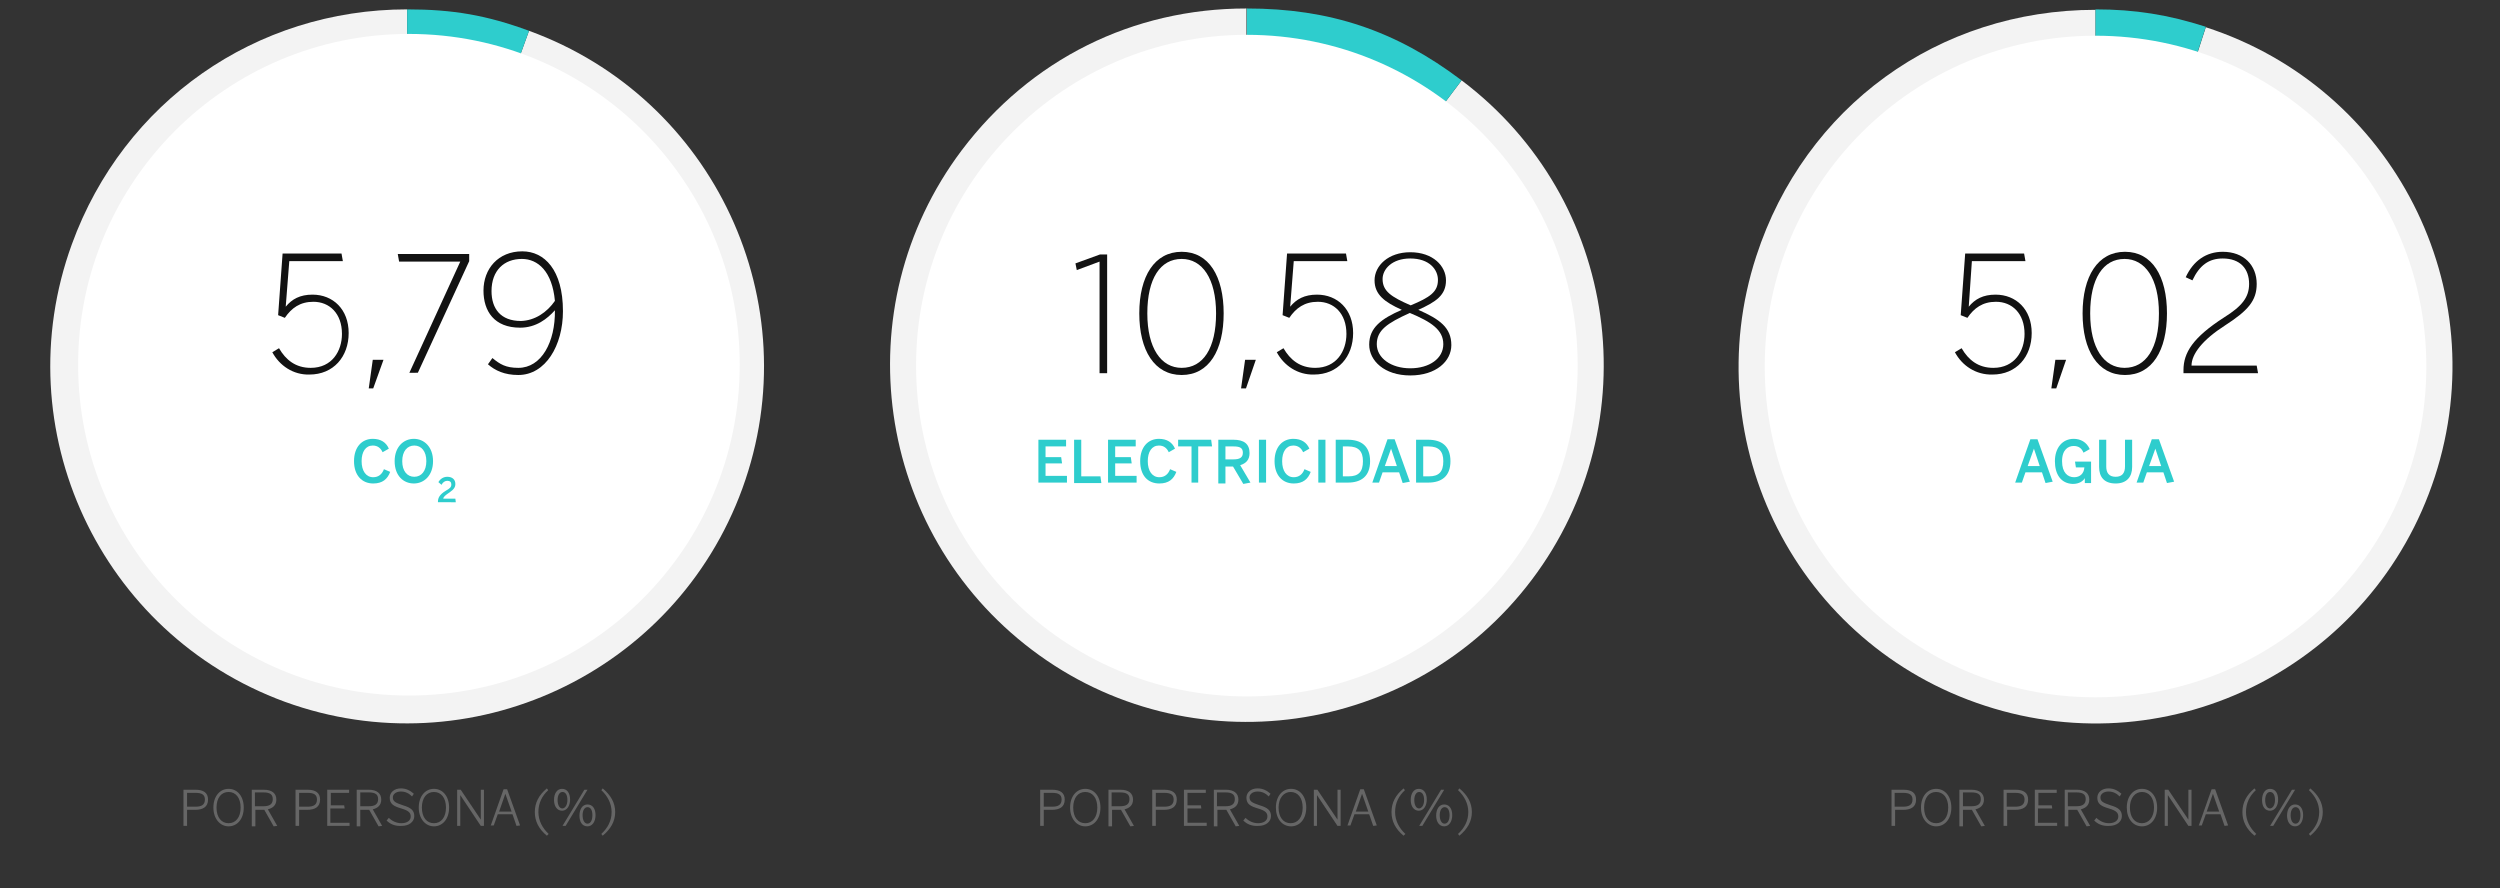 <?xml version="1.0" encoding="utf-8"?>
<!-- Generator: Adobe Illustrator 21.0.0, SVG Export Plug-In . SVG Version: 6.00 Build 0)  -->
<!DOCTYPE svg PUBLIC "-//W3C//DTD SVG 1.1//EN" "http://www.w3.org/Graphics/SVG/1.1/DTD/svg11.dtd">
<svg version="1.1" id="Capa_1" xmlns="http://www.w3.org/2000/svg" xmlns:xlink="http://www.w3.org/1999/xlink" x="0px" y="0px"
	 viewBox="0 0 560 199" style="enable-background:new 0 0 560 199;" xml:space="preserve">
<rect x="0" y="0" width="560" height="199" fill="#333333" stroke="none"/>
<style type="text/css">
	.st0{fill:#F3F3F3;}
	.st1{fill:#2ECDCD;}
	.st2{fill:#FFFFFF;}
	.st3{enable-background:new    ;}
	.st4{fill:#666666;}
	.st5{fill:#121212;}
</style>
<title>sociedad-medioambiente-eng</title>
<g>
	<g>
		<g>
			<g>
				<g>
					<path class="st0" d="M469.4,82.1l24.7-76c42,13.6,65,58.7,51.3,100.7s-58.7,65-100.7,51.3c-42-13.6-65-58.7-51.3-100.7
						c10.9-33.5,40.8-55.2,76-55.2V82.1z"/>
				</g>
			</g>
		</g>
		<g>
			<g>
				<g>
					<path class="st1" d="M469.4,82.1v-80c8.8,0,16.3,1.2,24.7,3.9L469.4,82.1z"/>
				</g>
			</g>
		</g>
	</g>
	<g>
		<g>
			<g>
				<g>
					<path class="st0" d="M91.2,82l27.3-75.1c41.5,15.1,62.9,61,47.8,102.5s-61,62.9-102.5,47.8C22.4,142,1,96.2,16.1,54.7
						C27.7,22.8,57.3,2.1,91.2,2.1V82z"/>
				</g>
			</g>
		</g>
		<g>
			<g>
				<g>
					<path class="st1" d="M91.2,82V2.1c10.2,0,17.8,1.3,27.3,4.8L91.2,82z"/>
				</g>
			</g>
		</g>
	</g>
	<g>
		<circle class="st2" cx="91.6" cy="81.7" r="74.1"/>
	</g>
	<g>
		<g>
			<g>
				<g>
					<path class="st0" d="M279.3,81.9L327.4,18c35.3,26.6,42.3,76.7,15.7,111.9s-76.7,42.3-111.9,15.7S188.9,69,215.4,33.7
						c15.4-20.4,38.3-31.8,63.8-31.8v80H279.3z"/>
				</g>
			</g>
		</g>
		<g>
			<g>
				<g>
					<path class="st1" d="M279.3,81.9v-80c18.5,0,33.3,4.9,48.1,16.1L279.3,81.9z"/>
				</g>
			</g>
		</g>
	</g>
	<g>
		<circle class="st2" cx="279.3" cy="81.9" r="74.1"/>
	</g>
	<g>
		<circle class="st2" cx="469.4" cy="82.1" r="74.1"/>
	</g>
	<g class="st3">
		<path class="st1" d="M79.3,103.3c0-3.2,1.8-5,4.2-5c1.8,0,3,0.8,3.6,2.2l-1.4,0.8c-0.4-0.9-1.1-1.5-2.2-1.5
			c-1.6,0-2.5,1.4-2.5,3.5c0,2.2,1,3.6,2.6,3.6c1.2,0,2-0.7,2.4-1.8l1.4,0.6c-0.6,1.6-1.7,2.6-3.8,2.6
			C81.1,108.3,79.3,106.5,79.3,103.3z"/>
		<path class="st1" d="M88.4,103.3c0-3.2,2-5,4.3-5c2.3,0,4.3,1.8,4.3,5c0,3.2-2,5-4.3,5C90.4,108.3,88.4,106.6,88.4,103.3z
			 M95.5,103.3c0-2.2-1.1-3.5-2.7-3.5s-2.7,1.3-2.7,3.5c0,2.2,1.1,3.5,2.7,3.5S95.5,105.5,95.5,103.3z"/>
	</g>
	<g class="st3">
		<path class="st1" d="M98.1,112.5v-0.1c0-0.8,0.3-1.6,1.8-2.5c0.9-0.5,1.2-0.8,1.2-1.4c0-0.5-0.3-0.8-0.9-0.8c-0.5,0-1,0.3-1.3,0.9
			l-0.7-0.6c0.4-0.7,1.1-1.2,2-1.2c1.1,0,1.8,0.6,1.8,1.6c0,0.7-0.3,1.2-1.3,1.9c-0.9,0.6-1.4,1-1.4,1.4h2.7l0.1,0.8H98.1z"/>
	</g>
	<g class="st3">
		<path class="st4" d="M41.1,185v-8.1h2.7c1.8,0,2.8,0.7,2.8,2.2c0,1.7-1.2,2.3-2.9,2.3h-1.8v3.6H41.1z M41.9,180.7h1.9
			c1.3,0,2.1-0.4,2.1-1.6c0-1.1-0.7-1.5-2.1-1.5h-1.9V180.7z"/>
		<path class="st4" d="M47.8,180.9c0-2.6,1.5-4.2,3.4-4.2c2,0,3.4,1.7,3.4,4.2c0,2.6-1.5,4.2-3.4,4.2
			C49.3,185.1,47.8,183.4,47.8,180.9z M53.9,180.9c0-2.2-1.1-3.5-2.7-3.5s-2.7,1.3-2.7,3.5s1.1,3.5,2.7,3.5S53.9,183.1,53.9,180.9z"
			/>
		<path class="st4" d="M56.4,185v-8.1h2.7c1.8,0,2.8,0.8,2.8,2.2c0,1.3-0.8,1.9-1.9,2.2l2.1,3.7l-0.8,0.1l-2.1-3.7h-2v3.7H56.4z
			 M57.1,180.6H59c1.3,0,2.1-0.4,2.1-1.6c0-1.1-0.7-1.5-2.1-1.5h-1.9V180.6z"/>
		<path class="st4" d="M66.2,185v-8.1h2.7c1.8,0,2.8,0.7,2.8,2.2c0,1.7-1.2,2.3-2.9,2.3H67v3.6H66.2z M67,180.7h1.9
			c1.3,0,2.1-0.4,2.1-1.6c0-1.1-0.7-1.5-2.1-1.5H67V180.7z"/>
		<path class="st4" d="M73.3,185v-8.1h4.9v0.7h-4.1v2.8h3l0.1,0.7h-3.2v3.2h4.3v0.7H73.3z"/>
		<path class="st4" d="M79.9,185v-8.1h2.7c1.8,0,2.8,0.8,2.8,2.2c0,1.3-0.8,1.9-1.9,2.2l2.1,3.7l-0.8,0.1l-2.1-3.7h-2v3.7H79.9z
			 M80.7,180.6h1.9c1.3,0,2.1-0.4,2.1-1.6c0-1.1-0.7-1.5-2.1-1.5h-1.9V180.6z"/>
		<path class="st4" d="M86.6,183.8l0.5-0.6c0.7,0.7,1.7,1.2,2.8,1.2c1.3,0,2.1-0.6,2.1-1.5c0-0.8-0.4-1.3-2.1-1.8
			c-1.7-0.5-2.6-1-2.6-2.4c0-1.2,1-2.1,2.5-2.1c1.2,0,2.1,0.5,2.9,1.2l-0.4,0.6c-0.7-0.7-1.5-1.1-2.5-1.1c-1.1,0-1.8,0.6-1.8,1.3
			c0,0.9,0.5,1.2,2.3,1.8c1.7,0.5,2.5,1.1,2.5,2.4c0,1.3-1.2,2.2-2.8,2.2C88.5,185.1,87.4,184.6,86.6,183.8z"/>
		<path class="st4" d="M93.8,180.9c0-2.6,1.5-4.2,3.4-4.2c2,0,3.4,1.7,3.4,4.2c0,2.6-1.5,4.2-3.4,4.2
			C95.3,185.1,93.8,183.4,93.8,180.9z M99.9,180.9c0-2.2-1.1-3.5-2.7-3.5s-2.7,1.3-2.7,3.5s1.1,3.5,2.7,3.5S99.9,183.1,99.9,180.9z"
			/>
		<path class="st4" d="M102.4,185v-8.1h0.8l4.5,6.7h0v-6.7h0.7v8.1h-0.7l-4.6-6.9h0v6.9H102.4z"/>
		<path class="st4" d="M109.9,185l2.9-8.2h0.8l2.9,8.1l-0.8,0.1l-0.9-2.6h-3.3l-0.9,2.5H109.9z M111.8,181.8h2.8l-1.4-4h0
			L111.8,181.8z"/>
		<path class="st4" d="M122.5,187.2c-1.8-1.5-2.7-3.2-2.7-5.3c0-2.1,0.9-3.8,2.7-5.3l0.3,0.4c-1.4,1.3-2.2,2.9-2.2,4.9
			c0,1.9,0.9,3.6,2.3,4.9L122.5,187.2z"/>
		<path class="st4" d="M124.1,179.2c0-1.5,0.7-2.5,1.8-2.5c1.1,0,1.8,0.9,1.8,2.4c0,1.4-0.7,2.5-1.8,2.5
			C124.8,181.6,124.1,180.6,124.1,179.2z M127.1,179.2c0-1.1-0.4-1.8-1.1-1.8c-0.7,0-1.1,0.8-1.1,1.8c0,1.1,0.4,1.9,1.1,1.9
			C126.7,181,127.1,180.2,127.1,179.2z M126,185l4.9-8.1h0.7l-4.9,8.1H126z M129.8,182.7c0-1.5,0.7-2.5,1.8-2.5s1.8,0.9,1.8,2.4
			c0,1.4-0.7,2.5-1.8,2.5C130.4,185.1,129.8,184.1,129.8,182.7z M132.7,182.6c0-1.1-0.4-1.8-1.1-1.8c-0.7,0-1.1,0.8-1.1,1.8
			c0,1.1,0.4,1.9,1.1,1.9C132.3,184.5,132.7,183.7,132.7,182.6z"/>
		<path class="st4" d="M134.7,186.8c1.4-1.3,2.3-2.9,2.3-4.9c0-1.9-0.9-3.6-2.3-4.9l0.3-0.4c1.8,1.5,2.8,3.2,2.8,5.3
			c0,2.1-1,3.8-2.8,5.3L134.7,186.8z"/>
	</g>
	<g class="st3">
		<path class="st4" d="M233,185v-8.1h2.7c1.8,0,2.8,0.7,2.8,2.2c0,1.7-1.2,2.3-2.9,2.3h-1.8v3.6H233z M233.8,180.7h1.9
			c1.3,0,2.1-0.4,2.1-1.6c0-1.1-0.7-1.5-2.1-1.5h-1.9V180.7z"/>
		<path class="st4" d="M239.7,180.9c0-2.6,1.5-4.2,3.4-4.2c2,0,3.4,1.7,3.4,4.2c0,2.6-1.5,4.2-3.4,4.2
			C241.2,185.1,239.7,183.4,239.7,180.9z M245.8,180.9c0-2.2-1.1-3.5-2.7-3.5s-2.7,1.3-2.7,3.5s1.1,3.5,2.7,3.5
			S245.8,183.1,245.8,180.9z"/>
		<path class="st4" d="M248.3,185v-8.1h2.7c1.8,0,2.8,0.8,2.8,2.2c0,1.3-0.8,1.9-1.9,2.2l2.1,3.7l-0.8,0.1l-2.1-3.7h-2v3.7H248.3z
			 M249,180.6h1.9c1.3,0,2.1-0.4,2.1-1.6c0-1.1-0.7-1.5-2.1-1.5H249V180.6z"/>
		<path class="st4" d="M258.1,185v-8.1h2.7c1.8,0,2.8,0.7,2.8,2.2c0,1.7-1.2,2.3-2.9,2.3h-1.8v3.6H258.1z M258.9,180.7h1.9
			c1.3,0,2.1-0.4,2.1-1.6c0-1.1-0.7-1.5-2.1-1.5h-1.9V180.7z"/>
		<path class="st4" d="M265.2,185v-8.1h4.9v0.7H266v2.8h3l0.1,0.7H266v3.2h4.3v0.7H265.2z"/>
		<path class="st4" d="M271.9,185v-8.1h2.7c1.8,0,2.8,0.8,2.8,2.2c0,1.3-0.8,1.9-1.9,2.2l2.1,3.7l-0.8,0.1l-2.1-3.7h-2v3.7H271.9z
			 M272.6,180.6h1.9c1.3,0,2.1-0.4,2.1-1.6c0-1.1-0.7-1.5-2.1-1.5h-1.9V180.6z"/>
		<path class="st4" d="M278.5,183.8l0.5-0.6c0.7,0.7,1.7,1.2,2.8,1.2c1.3,0,2.1-0.6,2.1-1.5c0-0.8-0.4-1.3-2.1-1.8
			c-1.7-0.5-2.6-1-2.6-2.4c0-1.2,1-2.1,2.5-2.1c1.2,0,2.1,0.5,2.9,1.2l-0.4,0.6c-0.7-0.7-1.5-1.1-2.5-1.1c-1.1,0-1.8,0.6-1.8,1.3
			c0,0.9,0.5,1.2,2.3,1.8c1.7,0.5,2.5,1.1,2.5,2.4c0,1.3-1.2,2.2-2.8,2.2C280.4,185.1,279.3,184.6,278.5,183.8z"/>
		<path class="st4" d="M285.8,180.9c0-2.6,1.5-4.2,3.4-4.2c2,0,3.4,1.7,3.4,4.2c0,2.6-1.5,4.2-3.4,4.2
			C287.2,185.1,285.8,183.4,285.8,180.9z M291.8,180.9c0-2.2-1.1-3.5-2.7-3.5c-1.5,0-2.7,1.3-2.7,3.5s1.1,3.5,2.7,3.5
			C290.7,184.4,291.8,183.1,291.8,180.9z"/>
		<path class="st4" d="M294.3,185v-8.1h0.8l4.5,6.7h0v-6.7h0.7v8.1h-0.7l-4.6-6.9h0v6.9H294.3z"/>
		<path class="st4" d="M301.8,185l2.9-8.2h0.8l2.9,8.1l-0.8,0.1l-0.9-2.6h-3.3l-0.9,2.5H301.8z M303.7,181.8h2.8l-1.4-4h0
			L303.7,181.8z"/>
		<path class="st4" d="M314.4,187.2c-1.8-1.5-2.7-3.2-2.7-5.3c0-2.1,0.9-3.8,2.7-5.3l0.3,0.4c-1.4,1.3-2.2,2.9-2.2,4.9
			c0,1.9,0.9,3.6,2.3,4.9L314.4,187.2z"/>
		<path class="st4" d="M316,179.2c0-1.5,0.7-2.5,1.8-2.5c1.1,0,1.8,0.9,1.8,2.4c0,1.4-0.7,2.5-1.8,2.5
			C316.7,181.6,316,180.6,316,179.2z M319,179.2c0-1.1-0.4-1.8-1.1-1.8c-0.7,0-1.1,0.8-1.1,1.8c0,1.1,0.4,1.9,1.1,1.9
			C318.6,181,319,180.2,319,179.2z M317.9,185l4.9-8.1h0.7l-4.9,8.1H317.9z M321.7,182.7c0-1.5,0.7-2.5,1.8-2.5
			c1.1,0,1.8,0.9,1.8,2.4c0,1.4-0.7,2.5-1.8,2.5S321.7,184.1,321.7,182.7z M324.7,182.6c0-1.1-0.4-1.8-1.1-1.8
			c-0.7,0-1.1,0.8-1.1,1.8c0,1.1,0.4,1.9,1.1,1.9S324.7,183.7,324.7,182.6z"/>
		<path class="st4" d="M326.6,186.8c1.4-1.3,2.3-2.9,2.3-4.9c0-1.9-0.9-3.6-2.3-4.9l0.3-0.4c1.8,1.5,2.8,3.2,2.8,5.3
			c0,2.1-1,3.8-2.8,5.3L326.6,186.8z"/>
	</g>
	<g class="st3">
		<path class="st4" d="M423.7,185v-8.1h2.7c1.8,0,2.8,0.7,2.8,2.2c0,1.7-1.2,2.3-2.9,2.3h-1.8v3.6H423.7z M424.4,180.7h1.9
			c1.3,0,2.1-0.4,2.1-1.6c0-1.1-0.7-1.5-2.1-1.5h-1.9V180.7z"/>
		<path class="st4" d="M430.3,180.9c0-2.6,1.5-4.2,3.4-4.2c2,0,3.4,1.7,3.4,4.2c0,2.6-1.5,4.2-3.4,4.2
			C431.8,185.1,430.3,183.4,430.3,180.9z M436.4,180.9c0-2.2-1.1-3.5-2.7-3.5s-2.7,1.3-2.7,3.5s1.1,3.5,2.7,3.5
			S436.4,183.1,436.4,180.9z"/>
		<path class="st4" d="M438.9,185v-8.1h2.7c1.8,0,2.8,0.8,2.8,2.2c0,1.3-0.8,1.9-1.9,2.2l2.1,3.7l-0.8,0.1l-2.1-3.7h-2v3.7H438.9z
			 M439.7,180.6h1.9c1.3,0,2.1-0.4,2.1-1.6c0-1.1-0.7-1.5-2.1-1.5h-1.9V180.6z"/>
		<path class="st4" d="M448.8,185v-8.1h2.7c1.8,0,2.8,0.7,2.8,2.2c0,1.7-1.2,2.3-2.9,2.3h-1.8v3.6H448.8z M449.5,180.7h1.9
			c1.3,0,2.1-0.4,2.1-1.6c0-1.1-0.7-1.5-2.1-1.5h-1.9V180.7z"/>
		<path class="st4" d="M455.8,185v-8.1h4.9v0.7h-4.1v2.8h3l0.1,0.7h-3.2v3.2h4.3v0.7H455.8z"/>
		<path class="st4" d="M462.5,185v-8.1h2.7c1.8,0,2.8,0.8,2.8,2.2c0,1.3-0.8,1.9-1.9,2.2l2.1,3.7l-0.8,0.1l-2.1-3.7h-2v3.7H462.5z
			 M463.2,180.6h1.9c1.3,0,2.1-0.4,2.1-1.6c0-1.1-0.7-1.5-2.1-1.5h-1.9V180.6z"/>
		<path class="st4" d="M469.1,183.8l0.5-0.6c0.7,0.7,1.7,1.2,2.8,1.2c1.3,0,2.1-0.6,2.1-1.5c0-0.8-0.4-1.3-2.1-1.8
			c-1.7-0.5-2.6-1-2.6-2.4c0-1.2,1-2.1,2.5-2.1c1.2,0,2.1,0.5,2.9,1.2l-0.4,0.6c-0.7-0.7-1.5-1.1-2.5-1.1c-1.1,0-1.8,0.6-1.8,1.3
			c0,0.9,0.5,1.2,2.3,1.8c1.7,0.5,2.5,1.1,2.5,2.4c0,1.3-1.2,2.2-2.8,2.2C471,185.1,469.9,184.6,469.1,183.8z"/>
		<path class="st4" d="M476.4,180.9c0-2.6,1.5-4.2,3.4-4.2c2,0,3.4,1.7,3.4,4.2c0,2.6-1.5,4.2-3.4,4.2
			C477.8,185.1,476.4,183.4,476.4,180.9z M482.5,180.9c0-2.2-1.1-3.5-2.7-3.5c-1.5,0-2.7,1.3-2.7,3.5s1.1,3.5,2.7,3.5
			C481.3,184.4,482.5,183.1,482.5,180.9z"/>
		<path class="st4" d="M484.9,185v-8.1h0.8l4.5,6.7h0v-6.7h0.7v8.1h-0.7l-4.6-6.9h0v6.9H484.9z"/>
		<path class="st4" d="M492.5,185l2.9-8.2h0.8l2.9,8.1l-0.8,0.1l-0.9-2.6h-3.3l-0.9,2.5H492.5z M494.3,181.8h2.8l-1.4-4h0
			L494.3,181.8z"/>
		<path class="st4" d="M505,187.2c-1.8-1.5-2.7-3.2-2.7-5.3c0-2.1,0.9-3.8,2.7-5.3l0.3,0.4c-1.4,1.3-2.2,2.9-2.2,4.9
			c0,1.9,0.9,3.6,2.3,4.9L505,187.2z"/>
		<path class="st4" d="M506.7,179.2c0-1.5,0.7-2.5,1.8-2.5c1.1,0,1.8,0.9,1.8,2.4c0,1.4-0.7,2.5-1.8,2.5
			C507.3,181.6,506.7,180.6,506.7,179.2z M509.6,179.2c0-1.1-0.4-1.8-1.1-1.8c-0.7,0-1.1,0.8-1.1,1.8c0,1.1,0.4,1.9,1.1,1.9
			C509.2,181,509.6,180.2,509.6,179.2z M508.5,185l4.9-8.1h0.7l-4.9,8.1H508.5z M512.3,182.7c0-1.5,0.7-2.5,1.8-2.5
			c1.1,0,1.8,0.9,1.8,2.4c0,1.4-0.7,2.5-1.8,2.5S512.3,184.1,512.3,182.7z M515.3,182.6c0-1.1-0.4-1.8-1.1-1.8
			c-0.7,0-1.1,0.8-1.1,1.8c0,1.1,0.4,1.9,1.1,1.9S515.3,183.7,515.3,182.6z"/>
		<path class="st4" d="M517.2,186.8c1.4-1.3,2.3-2.9,2.3-4.9c0-1.9-0.9-3.6-2.3-4.9l0.3-0.4c1.8,1.5,2.8,3.2,2.8,5.3
			c0,2.1-1,3.8-2.8,5.3L517.2,186.8z"/>
	</g>
	<g class="st3">
		<path class="st5" d="M61,78.9l1.5-0.9c1.5,2.6,3.7,4.4,7.1,4.4c4.8,0,7-3.8,7-7.6c0-4.6-2.8-7.2-6.4-7.2c-3,0-4.9,1.4-6.4,3.6
			l-1.5-0.6l1-13.8h13.2l0.3,1.7h-12l-0.8,10.2c1.4-1.7,3.2-2.7,6-2.7c4.6,0,8.1,3.3,8.1,8.6c0,5.3-3.4,9.3-8.8,9.3
			C65.7,84,62.6,81.9,61,78.9z"/>
		<path class="st5" d="M82.6,87l0.9-6.4h2.4L83.6,87H82.6z"/>
		<path class="st5" d="M91.7,83.5l11.4-24.9H89.4l-0.3-1.7h16v1.6l-11.5,25H91.7z"/>
		<path class="st5" d="M109.3,81.6l1-1.4c1.7,1.4,3,2.2,5.8,2.2c5.2,0,8.3-5.8,8.2-12.9c-1.7,1.9-4.2,3.9-7.8,3.9
			c-5.8,0-8.2-3.7-8.2-8.3c0-4.9,3.3-8.8,8.7-8.8c4.9,0,9.1,4.1,9.1,13.4c0,7.7-3.9,14.3-10,14.3C113,84,110.9,83,109.3,81.6z
			 M124.3,67.4c-0.6-6.6-3.8-9.4-7.4-9.4c-4,0-6.8,2.6-6.8,7.2c0,3.9,2,6.7,6.6,6.7C119.8,71.8,122.5,70,124.3,67.4z"/>
	</g>
	<g class="st3">
		<path class="st1" d="M232.6,108.1v-9.6h6.2v1.5h-4.6v2.4h3.5l0.2,1.4h-3.7v2.8h4.8v1.5H232.6z"/>
		<path class="st1" d="M240.6,108.1v-9.6h1.6v8.2h4.3l0.2,1.5H240.6z"/>
		<path class="st1" d="M248.2,108.1v-9.6h6.2v1.5h-4.6v2.4h3.5l0.2,1.4h-3.7v2.8h4.8v1.5H248.2z"/>
		<path class="st1" d="M255.4,103.3c0-3.2,1.8-5,4.2-5c1.8,0,3,0.8,3.6,2.2l-1.4,0.8c-0.4-0.9-1.1-1.5-2.2-1.5
			c-1.6,0-2.5,1.4-2.5,3.5c0,2.2,1,3.6,2.6,3.6c1.2,0,2-0.7,2.4-1.8l1.4,0.6c-0.6,1.6-1.7,2.6-3.8,2.6
			C257.1,108.3,255.4,106.5,255.4,103.3z"/>
		<path class="st1" d="M266.9,108.1V100h-3v-1.5h7.4l0.2,1.5h-3.1v8.1H266.9z"/>
		<path class="st1" d="M272.9,108.1v-9.6h3.4c2.3,0,3.6,0.9,3.6,3c0,1.5-0.8,2.3-2.1,2.7l2.3,3.9l-1.6,0.3l-2.3-3.9h-1.7v3.8H272.9z
			 M274.5,102.9h1.8c1.4,0,2.1-0.4,2.1-1.5c0-1.1-0.7-1.4-2.1-1.4h-1.8V102.9z"/>
		<path class="st1" d="M282,108.1v-9.6h1.6v9.6H282z"/>
		<path class="st1" d="M285.5,103.3c0-3.2,1.8-5,4.2-5c1.8,0,3,0.8,3.6,2.2l-1.4,0.8c-0.4-0.9-1.1-1.5-2.2-1.5
			c-1.6,0-2.5,1.4-2.5,3.5c0,2.2,1,3.6,2.6,3.6c1.2,0,2-0.7,2.4-1.8l1.4,0.6c-0.6,1.6-1.7,2.6-3.8,2.6
			C287.3,108.3,285.5,106.5,285.5,103.3z"/>
		<path class="st1" d="M295.3,108.1v-9.6h1.6v9.6H295.3z"/>
		<path class="st1" d="M299.2,108.1v-9.6h2.7c3,0,5,1.4,5,4.8c0,3.4-2,4.8-5,4.8H299.2z M300.8,106.7h1.3c2.2,0,3.2-1,3.2-3.4
			c0-2.2-1-3.3-3.3-3.3h-1.2V106.7z"/>
		<path class="st1" d="M307.4,108.1l3.4-9.7h1.6l3.4,9.5l-1.6,0.3l-0.8-2.4h-3.7l-0.8,2.3H307.4z M310.2,104.4h2.7l-1.3-3.9h0
			L310.2,104.4z"/>
		<path class="st1" d="M317.2,108.1v-9.6h2.7c3,0,5,1.4,5,4.8c0,3.4-2,4.8-5,4.8H317.2z M318.8,106.7h1.3c2.2,0,3.2-1,3.2-3.4
			c0-2.2-1-3.3-3.3-3.3h-1.2V106.7z"/>
	</g>
	<g>
		<g class="st3">
			<path class="st5" d="M246.3,83.5V58.6l-5.1,1.9l-0.3-1.5l5.5-2h1.6v26.6H246.3z"/>
			<path class="st5" d="M255.2,70.2c0-8.3,3.4-13.8,9.5-13.8c6.1,0,9.4,5.5,9.4,13.8c0,8.3-3.3,13.8-9.4,13.8
				C258.6,84,255.2,78.5,255.2,70.2z M272.4,70.2c0-7.8-3.1-12.2-7.7-12.2c-4.8,0-7.7,4.4-7.7,12.2s3.1,12.2,7.7,12.2
				C269.5,82.4,272.4,78,272.4,70.2z"/>
			<path class="st5" d="M278,87l0.9-6.4h2.4l-2.2,6.4H278z"/>
			<path class="st5" d="M286,78.9l1.5-0.9c1.5,2.6,3.7,4.4,7.1,4.4c4.8,0,7-3.8,7-7.6c0-4.6-2.8-7.2-6.4-7.2c-3,0-4.9,1.4-6.4,3.6
				l-1.5-0.6l1-13.8h13.2l0.3,1.7h-12l-0.8,10.2c1.4-1.7,3.2-2.7,6-2.7c4.6,0,8.1,3.3,8.1,8.6c0,5.3-3.4,9.3-8.8,9.3
				C290.7,84,287.6,81.9,286,78.9z"/>
			<path class="st5" d="M306.7,77.2c0-3.8,2.7-5.8,7.3-7.8c-3.8-1.7-6.1-3.4-6.1-6.6c0-3.3,3.1-6.3,8-6.3c5.1,0,8,3.1,8,6.3
				c0,3.3-2.2,4.8-6.2,6.6c4.8,2.1,7.4,4,7.4,7.9c0,3.6-3.4,6.8-9.2,6.8S306.7,80.8,306.7,77.2z M323.3,77.1c0-3.2-2.7-5-7.5-7
				c-5.1,2.3-7.4,3.9-7.4,7c0,3.1,3.2,5.4,7.5,5.4S323.3,80.3,323.3,77.1z M322.1,62.7c0-2.3-1.9-4.8-6.2-4.8
				c-4.1,0-6.2,2.4-6.2,4.6c0,2.7,1.9,4,6.3,5.9C320.3,66.6,322.1,65.4,322.1,62.7z"/>
		</g>
	</g>
	<g class="st3">
		<path class="st1" d="M451.4,108.1l3.4-9.7h1.6l3.4,9.5l-1.6,0.3l-0.8-2.4h-3.7l-0.8,2.3H451.4z M454.2,104.4h2.7l-1.3-3.9h0
			L454.2,104.4z"/>
		<path class="st1" d="M460.3,103.3c0-3,1.7-5,4.2-5c1.5,0,2.9,0.7,3.6,2.3l-1.4,0.8c-0.4-1-1.1-1.5-2.2-1.5c-1.2,0-2.6,0.8-2.6,3.4
			c0,2.6,1.3,3.6,2.7,3.6c1.3,0,2.2-0.8,2.3-2.2H465l-0.2-1.3h3.6v4.8H467v-1.1h0c-0.4,0.7-1.3,1.3-2.7,1.3
			C461.6,108.3,460.3,106.2,460.3,103.3z"/>
		<path class="st1" d="M470.2,104.6v-6.1h1.6v6c0,1.4,0.6,2.3,2.1,2.3c1.5,0,2.1-0.9,2.1-2.3v-6h1.6v6.1c0,2.2-1.2,3.7-3.7,3.7
			C471.3,108.3,470.2,106.8,470.2,104.6z"/>
		<path class="st1" d="M478.6,108.1l3.4-9.7h1.6l3.4,9.5l-1.6,0.3l-0.8-2.4h-3.7l-0.8,2.3H478.6z M481.4,104.4h2.7l-1.3-3.9h0
			L481.4,104.4z"/>
	</g>
	<g>
		<g class="st3">
			<path class="st5" d="M437.9,78.9l1.5-0.9c1.5,2.6,3.7,4.4,7.1,4.4c4.8,0,7-3.8,7-7.6c0-4.6-2.8-7.2-6.4-7.2c-3,0-4.9,1.4-6.4,3.6
				l-1.5-0.6l1-13.8h13.2l0.3,1.7h-12L441,68.7c1.4-1.7,3.2-2.7,6-2.7c4.6,0,8.1,3.3,8.1,8.6c0,5.3-3.4,9.3-8.8,9.3
				C442.6,84,439.5,81.9,437.9,78.9z"/>
			<path class="st5" d="M459.5,87l0.9-6.4h2.4l-2.2,6.4H459.5z"/>
			<path class="st5" d="M466.5,70.2c0-8.3,3.4-13.8,9.5-13.8c6.1,0,9.4,5.5,9.4,13.8c0,8.3-3.3,13.8-9.4,13.8
				C469.9,84,466.5,78.5,466.5,70.2z M483.6,70.2c0-7.8-3.1-12.2-7.7-12.2c-4.8,0-7.7,4.4-7.7,12.2s3.1,12.2,7.7,12.2
				C480.7,82.4,483.6,78,483.6,70.2z"/>
			<path class="st5" d="M489.1,83.5v-0.6c0-3.9,2.1-7.3,9.1-11.8c4-2.5,5.6-4.5,5.6-7.5c0-3.4-2-5.7-5.9-5.7c-3.1,0-5.2,1.5-6.8,4.9
				l-1.5-0.7c1.7-3.7,4.6-5.7,8.3-5.7c4.7,0,7.6,3,7.6,7.2c0,3.8-2,6-7.1,9.3c-5,3.2-7.5,6.4-7.5,9h14.6l0.3,1.7H489.1z"/>
		</g>
	</g>
</g>
</svg>
